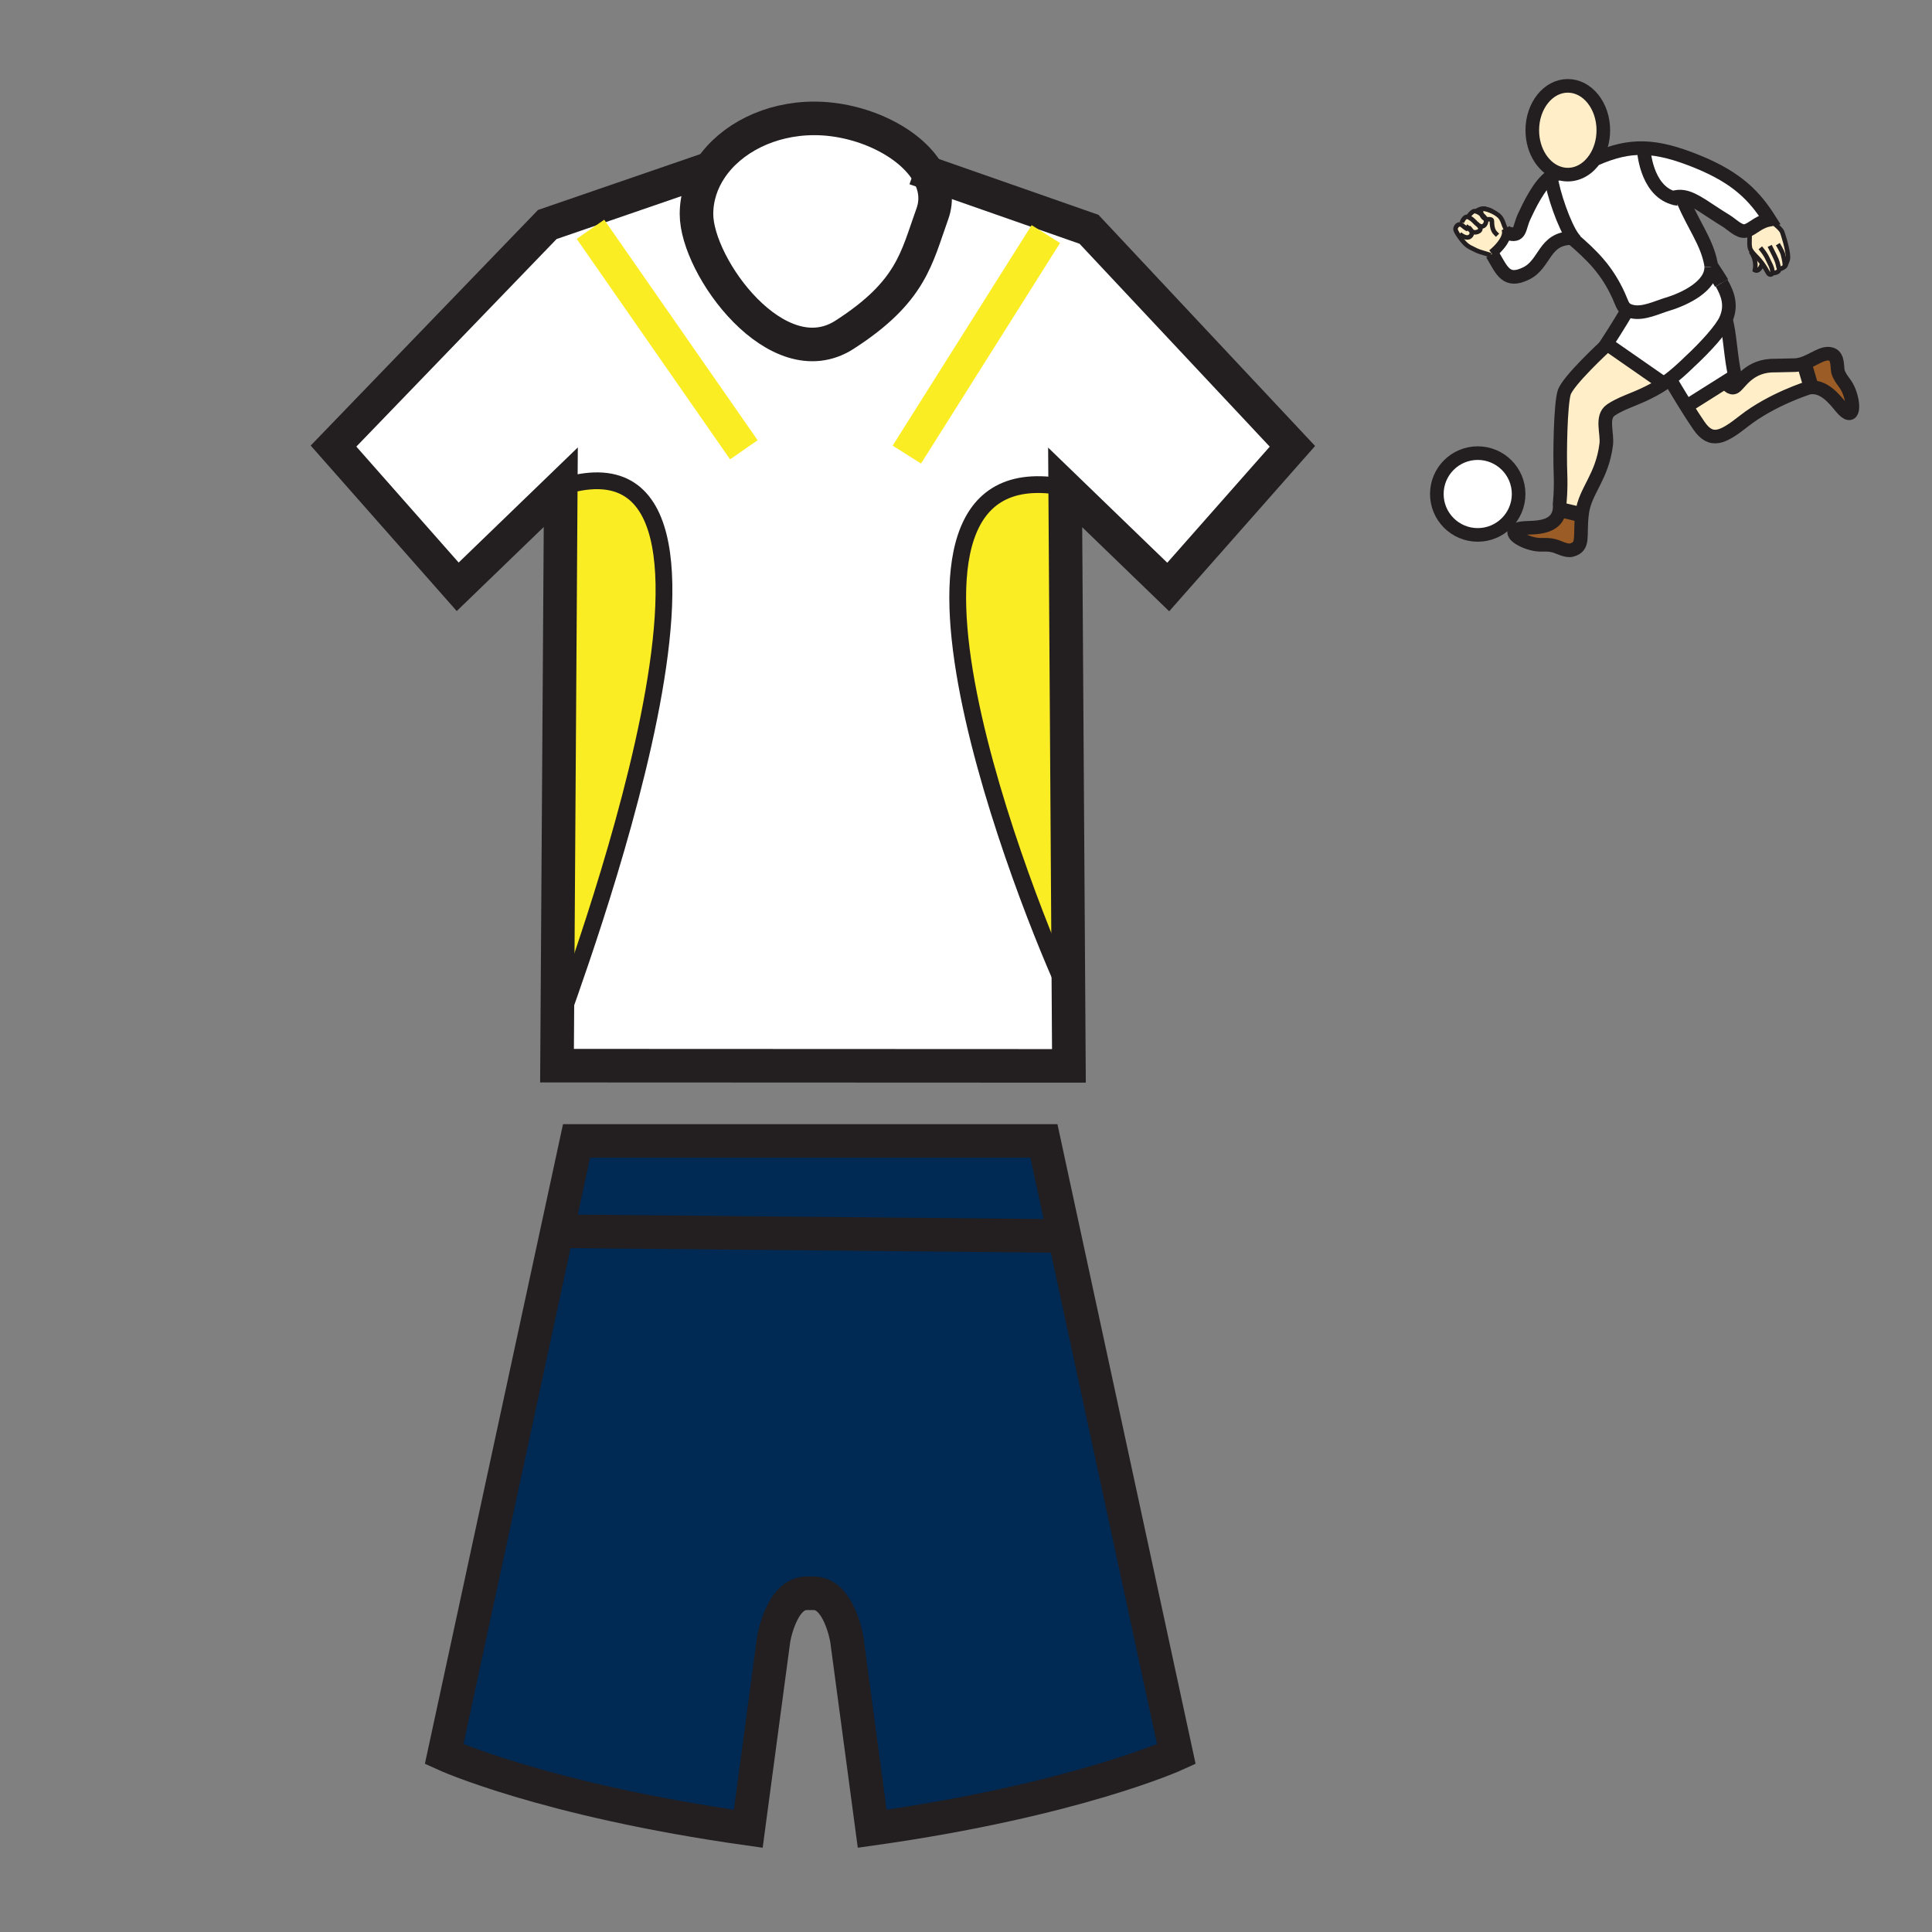 <svg enable-background="new 0 0 850.394 850.394" height="850.394" viewBox="0 0 850.394 850.394" width="850.394" xmlns="http://www.w3.org/2000/svg"><rect x="0" y="0" width="850.394" height="850.394" fill="#808080" stroke="none"/><path d="m479.334 100.924 89.536 95.53-54.658 61.928-45.365-43.845c-98.525-19.011-15.213 187.852 1.445 223.13l.201 31.492-225.314-.096.105-16.426c4.589-14.654 102.376-270.584 1.551-238.185l-45.375 43.834-54.659-61.938 94.105-97.534 71.993-24.771c-4.041 5.992-6.33 12.871-6.33 20.182 0 23.273 35.68 72.066 65.156 53.119 29.54-18.99 31.649-33.76 38.634-53.119 2.289-6.33 1.308-12.512-1.941-18.114z" fill="#fff"/><path d="m468.436 543.64 49.342 228.459s-44.183 20.213-133.878 32.852l-11.162-83.428s-3.344-20.214-14.496-20.214h-3.218c-11.151 0-14.496 20.214-14.496 20.214l-11.162 83.428c-89.706-12.639-133.868-32.852-133.868-32.852l49.702-230.168 221.474 2.089z" fill="#002954"/><path d="m468.847 214.536 1.445 223.13c-16.658-35.278-99.971-242.141-1.445-223.13z" fill="#fbed24"/><path d="m459.489 502.2 8.947 41.44-1.762.38-221.474-2.089 8.577-39.731z" fill="#002954"/><path d="m312.898 74.043c8.809-13.061 25.9-21.933 45.554-21.933 20.382 0 42 10.223 49.964 24.001 3.25 5.602 4.23 11.784 1.941 18.114-6.984 19.359-9.094 34.129-38.634 53.119-29.477 18.947-65.156-29.846-65.156-53.119.001-7.311 2.291-14.19 6.331-20.182z" fill="#fff"/><path d="m246.835 214.452c100.825-32.399 3.038 223.531-1.551 238.185z" fill="#fbed24"/><path d="m408.417 76.111c3.25 5.602 4.23 11.784 1.941 18.114-6.984 19.359-9.094 34.129-38.634 53.119-29.477 18.947-65.156-29.846-65.156-53.119 0-7.311 2.29-14.189 6.33-20.182 8.809-13.061 25.9-21.933 45.554-21.933 20.383 0 42 10.223 49.965 24.001z" fill="none" stroke="#231f20" stroke-width="14.77"/><path d="m402.762 74.127 5.655 1.984 70.917 24.813 89.536 95.53-54.658 61.927-45.365-43.845 1.445 223.13.201 31.492-225.314-.095.105-16.426 1.551-238.185-45.376 43.834-54.658-61.938 94.105-97.534 71.992-24.771h.011" fill="none" stroke="#231f20" stroke-width="14.77"/><path d="m245.2 541.931 8.577-39.73h205.712l8.946 41.439 49.342 228.459s-44.183 20.213-133.878 32.852l-11.162-83.428s-3.344-20.214-14.496-20.214h-3.218c-11.151 0-14.496 20.214-14.496 20.214l-11.162 83.428c-89.706-12.639-133.868-32.852-133.868-32.852z" fill="none" stroke="#231f20" stroke-width="14.77"/><path d="m243.016 541.91 2.184.021 221.474 2.089" fill="none" stroke="#231f20" stroke-width="14.77"/><path d="m259.896 100.924 67.519 97.059" fill="none" stroke="#fbed24" stroke-width="14.77"/><path d="m460.344 103.034-61.19 97.059" fill="none" stroke="#fbed24" stroke-width="14.77"/><path d="m246.835 214.452c100.825-32.399 3.038 223.531-1.551 238.185-.137.433-.19.654-.159.654" fill="none" stroke="#231f20" stroke-width="7.385"/><path d="m468.847 214.536c-98.525-19.011-15.213 187.852 1.445 223.13 1.541 3.281 2.511 5.075 2.712 5.075" fill="none" stroke="#231f20" stroke-width="7.385"/><path d="m0 0h850.394v850.394h-850.394z" fill="none"/><path d="m810.364 179.214c-2.916-3.538-7.354-9.212-13.38-8.675l-.065-1.147-2.645-8.917-1.675-.14c5.355-1.381 9.745-5.814 13.643-4.382 3.138 1.158 2.146 6.228 2.936 8.173 1.341 3.315 2.878 4.063 4.354 7.251 2.766 5.971 2.874 15.16-3.168 7.837z" fill="#9c5c25"/><path d="m796.919 169.392.065 1.147c-.268.025-.539.063-.815.111 0 0-16.31 5.063-28.567 14.697-9.249 7.266-14.367 9.908-19.815 1.98-1.749-2.545-3.678-5.54-5.489-8.438l17.297-10.898c.602 1.076 2.219 3.503 4.045 2.328 2.311-1.486 6.273-9.742 17.998-9.414l7.99-.174c1.024 0 2.015-.148 2.973-.396l1.675.14z" fill="#ffeec8"/><path d="m786.053 116.285c-.012.365-.148.881-.725 1.238-.842.511-1.791 1.153-2.257.559.046.303.086 1.03-.438 1.435-.668.52-1.732.719-2.288.642l-.129-.034c-.153.65-.964.933-1.568.505-.574-.399-1.155-2.2-3.044-4.741-.337-.457-.717-.933-1.147-1.432-1.206-1.395-2.576-2.607-3.429-3.809-.388-.545-.67-1.087-.778-1.643-.451-2.274.094-4.071-.243-7.977 2.297-1.189 4.645-3.515 8.878-4.365 1.421 1.272 4.624 3.634 5.486 5.272.18.345 2.689 7.791 2.633 11.574-.012.773-.548 2.103-.95 2.773-.001 0 .002.003-.001.003z" fill="#ffeec8"/><path d="m770.006 101.028c-.645.331-1.283.574-1.96.67-2.633.376-6.079-3.164-8.073-4.373-8.718-5.278-13.976-9.856-18.993-10.667-1.538-.249-3.053-.146-4.639.402-11.953-3.711-12.832-21.273-12.832-21.273l.015-.576c6.895.191 14.314 2.14 23.786 6.008 17.516 7.161 25.121 15.251 31.574 25.444-4.234.85-6.581 3.175-8.878 4.365z" fill="#fff"/><path d="m772.462 118.915c.548-2.864-.068-5.7-1.723-8.062l.288-.206c.853 1.201 2.223 2.414 3.429 3.809.431.499.811.976 1.147 1.432-.29 1.552-1.503 3.845-3.141 3.027z" fill="#ffeec8"/><path d="m759.594 167.991-17.297 10.898c-3.831-6.128-7.141-11.808-7.141-11.808l-.146-.188c2.391-1.832 4.941-4.063 7.985-6.978l.505-.502c7.109-6.564 14.182-14.364 16.118-18.688 1.721 4.633 2.308 18.458 4.103 24.668z" fill="#fff"/><path d="m733.916 133.906c7.819-2.331 19.51-8.062 19.293-16.446 1.572 2.431 3.201 4.772 4.556 7.123 2.898 5.018 4.564 10.073 1.854 16.141-1.937 4.325-9.009 12.125-16.118 18.688l-.505.502c-3.044 2.916-5.595 5.146-7.985 6.978-.941.719-1.856 1.378-2.77 1.991l-.146-.217-24.805-17.248-.129-.091s6.339-9.72 8.93-14.489l.236-.411c.548.297 1.213.54 2.046.73 5.036 1.148 11.072-1.919 15.543-3.251z" fill="#fff"/><path d="m732.096 168.667.146.217c-2.81 1.895-5.58 3.361-8.897 4.904-4.524 2.111-10.316 3.951-14.287 6.679-4.459 3.069-1.443 10.19-2.06 15.12-1.817 14.532-9.249 20.309-10.569 30.054-.043.319-.083.63-.117.938l-.456-.048-8.256-1.983-1.173-.151c.108-.808.131-1.703.063-2.69 0 0 .693-5.811.362-13.736-.331-7.928 0-29.889 1.652-35.175 1.648-5.283 18.163-20.477 18.163-20.477l.625-.898z" fill="#ffeec8"/><path d="m705.722 57.326c0 4.739-1.35 9.081-3.595 12.464-2.866 4.319-7.194 7.072-12.035 7.072-1.15 0-2.271-.157-3.353-.451-7.023-1.917-12.281-9.734-12.281-19.085 0-10.789 6.998-19.539 15.634-19.539 8.632.001 15.63 8.75 15.63 19.539z" fill="#ffeec8"/><path d="m695.854 226.53.456.048c-1.109 9.537 1.133 14.019-4.533 15.539-2.399.645-5.813-1.426-7.854-1.914-3.478-.833-4.98-.017-8.436-.673-6.462-1.212-14.007-6.47-4.527-7.126 4.356-.303 14.357.451 15.465-8.008l1.173.151z" fill="#9c5c25"/><path d="m753.209 117.457v.003c.217 8.384-11.474 14.115-19.293 16.446-4.471 1.332-10.507 4.399-15.542 3.252-.833-.191-1.498-.434-2.046-.73-2.14-1.161-2.438-3.167-3.828-6.222-5.161-11.36-11.514-17.607-20.583-25.43.135-.003.269-.003.405-.003l.105-.08c-3.874-5.215-8.817-19.579-9.816-26.942 1.33-.89 2.705-1.366 4.097-1.227l.031-.114c1.081.293 2.202.451 3.353.451 4.841 0 9.169-2.753 12.035-7.072l.246.166c7.588-3.301 14.095-4.944 21.15-4.744l-.015.576s.879 17.562 12.832 21.273c1.586-.547 3.101-.65 4.639-.402l-.209 1.486c4.933 11.465 10.473 18.375 12.278 27.814.098.509.152 1.011.161 1.499z" fill="#fff"/><path d="m691.917 104.776c-12.535.12-11.604 11.451-20.215 15.604-8.649 4.177-10.498-1.035-14.646-8.127-.1-.171-.203-.345-.306-.519h.003c2.337-1.869 6.143-5.723 6.379-9.135l.468.006c5.991 2.014 4.878-2.248 7.335-7.412 1.88-3.954 6.413-13.927 11.676-17.442.999 7.363 5.942 21.727 9.816 26.942l-.105.08c-.136 0-.27 0-.405.003z" fill="#fff"/><circle cx="650.443" cy="217.446" fill="#fff" r="18.001"/><path d="m648.019 93.374c.879-.779 1.82-.342 2.022-.234l.006-.014c.457.202 1.287.645 2.08 1.255.233.682.616 1.25 1.164 1.661.18.134.373.231.57.299.288.61.365 1.27.074 1.948-.855 1.991-2.514 1.353-3.001 1.001-.003-.006-.006-.008-.009-.006-.117-.123-.242-.228-.371-.319-1.192-.856-2.14-2.305-3.472-2.953-.23-.111-.385-.24-.474-.376-.42-.647.607-1.532 1.411-2.262z" fill="#ffeec8"/><path d="m646.807 100.919c.3.285.579.539.853.748.442 1.039.105 2.011-.805 2.579-1.449.913-3.686-.627-4.336-1.295l-.833.168c-.402-.636-.79-1.321-.955-1.826-.325-.981.604-2.519 1.769-2.519h.02c1.213.014 1.081.801 3.638 2.213z" fill="#ffeec8"/><path d="m646.609 95.636c.089.137.243.265.474.376 1.332.647 2.279 2.097 3.472 2.953.129.091.254.197.371.319.003-.002.006 0 .009.006.771.779 1.17 2.042-.38 2.682-1.292.528-2.076.314-2.896-.305-.273-.208-.553-.462-.853-.748l-.65.068c-2.557-1.412-2.425-2.199-3.638-2.213-.006 0-.014 0-.02 0l1.004-.802c.097-.636.662-1.734 1.455-2.296.574-.416 1.305-.191 1.652-.04z" fill="#ffeec8"/><path d="m656.184 112.305c-4.796-1.529-4.787-1.175-9.197-3.497-1.837-.973-3.247-2.756-4.428-4.396-.236-.331-.562-.796-.873-1.292l.833-.168c.65.667 2.887 2.208 4.336 1.295.91-.567 1.247-1.54.805-2.579.819.619 1.604.833 2.896.305 1.55-.639 1.15-1.903.38-2.682.487.351 2.146.99 3.001-1.001.291-.679.214-1.338-.074-1.948-.354-.748-1.03-1.418-1.734-1.96-.194-.565-.285-1.204-.285-1.897 0-.642 1.187-.662 2.447-.399h.003c3.641 1.167 5.329 2.71 5.626 3.004 1.648 1.604 1.723 3.563 2.887 5.734l.068-.026c.229.576.303 1.184.26 1.803-.236 3.412-4.042 7.266-6.379 9.135h-.003c.103.174.206.348.306.519z" fill="#ffeec8"/><g fill="none"><path d="m686.739 76.412c-7.023-1.917-12.281-9.734-12.281-19.085 0-10.789 6.998-19.539 15.634-19.539 8.632 0 15.63 8.75 15.63 19.539 0 4.739-1.35 9.081-3.595 12.464-2.866 4.319-7.194 7.072-12.035 7.072-1.151-.001-2.272-.158-3.353-.451z" stroke="#231f20" stroke-width="5.991"/><path d="m686.708 76.525c-1.392-.14-2.767.337-4.097 1.227-5.263 3.515-9.796 13.488-11.676 17.442-2.457 5.164-1.344 9.426-7.335 7.412" stroke="#231f20" stroke-width="5.991"/><path d="m656.751 111.734c.103.174.206.348.306.519 4.147 7.092 5.996 12.304 14.646 8.127 8.61-4.153 7.68-15.484 20.215-15.604.135-.003.269-.003.405-.003" stroke="#231f20" stroke-width="5.991"/><path d="m753.209 117.457c-.009-.488-.063-.99-.16-1.498-1.806-9.44-7.346-16.35-12.278-27.814" stroke="#231f20" stroke-width="5.991"/><path d="m690.499 103.558c.479.411.953.816 1.418 1.218 9.069 7.822 15.422 14.07 20.583 25.43 1.39 3.055 1.688 5.061 3.828 6.222.548.297 1.213.54 2.046.73 5.035 1.147 11.071-1.92 15.542-3.252 7.819-2.331 19.51-8.062 19.293-16.446" stroke="#231f20" stroke-width="5.991"/><path d="m702.373 69.956c7.588-3.301 14.095-4.944 21.15-4.744 6.895.191 14.314 2.14 23.786 6.008 17.516 7.161 25.121 15.251 31.574 25.444-4.233.85-6.581 3.175-8.878 4.365-.645.331-1.283.574-1.96.67-2.633.376-6.079-3.164-8.073-4.373-8.718-5.278-13.976-9.856-18.993-10.667-1.538-.249-3.053-.146-4.639.402-.42.146-.842.32-1.272.528" stroke="#231f20" stroke-width="5.991"/><path d="m753.209 117.457-.006-.006" stroke="#231f20" stroke-width="6.605"/><path d="m753.209 117.46v-.003" stroke="#231f20" stroke-width="5.991"/><path d="m757.765 124.583c-1.354-2.351-2.983-4.692-4.556-7.123" stroke="#231f20" stroke-width="6.605"/><path d="m706.666 152.318s-16.515 15.194-18.163 20.477c-1.652 5.286-1.983 27.247-1.652 35.175.331 7.925-.362 13.736-.362 13.736.068.987.046 1.883-.063 2.69-1.107 8.458-11.108 7.705-15.465 8.008-9.479.656-1.935 5.914 4.527 7.126 3.455.656 4.958-.16 8.436.673 2.04.488 5.454 2.559 7.854 1.914 5.666-1.521 3.424-6.002 4.533-15.539.034-.308.074-.619.117-.938 1.32-9.745 8.752-15.522 10.569-30.054.616-4.93-2.399-12.05 2.06-15.12 3.971-2.728 9.763-4.567 14.287-6.679 3.317-1.543 6.088-3.009 8.897-4.904.913-.613 1.828-1.272 2.77-1.991 2.391-1.832 4.941-4.063 7.985-6.978l.505-.502c7.109-6.564 14.182-14.364 16.118-18.688 2.71-6.068 1.044-11.123-1.854-16.141" stroke="#231f20" stroke-width="5.991"/><path d="m759.619 140.724c1.721 4.633 2.308 18.458 4.103 24.668l-4.128 2.599-17.297 10.898-.291.183" stroke="#231f20" stroke-width="5.991"/><path d="m682.558 77.347c.017.131.034.268.054.405.999 7.363 5.942 21.727 9.816 26.942.563.756 1.099 1.321 1.601 1.643" stroke="#231f20" stroke-width="5.991"/><path d="m650.926 99.285c-.015-.011-.028-.02-.04-.031" stroke="#231f20" stroke-width="1.997"/><path d="m654.289 92.084c-.233-.077-.479-.151-.73-.223-1.32-.374-4.193.967-3.515 1.261l.003.003c.457.202 1.287.645 2.08 1.255.704.542 1.381 1.212 1.734 1.96.288.61.365 1.27.074 1.948-.855 1.991-2.514 1.353-3.001 1.001" stroke="#231f20" stroke-width="1.997"/><path d="m662.805 100.823c-1.164-2.171-1.238-4.131-2.887-5.734-.297-.294-1.985-1.837-5.626-3.004" stroke="#231f20" stroke-width="1.997"/><path d="m650.081 93.163s-.014-.008-.04-.022c-.202-.108-1.144-.545-2.022.234-.804.73-1.831 1.615-1.409 2.262.089.137.243.265.474.376 1.332.647 2.279 2.097 3.472 2.953.129.091.254.197.371.319.003-.002.006 0 .009.006.771.779 1.17 2.042-.38 2.682-1.292.528-2.076.314-2.896-.305-.273-.208-.553-.462-.853-.748-.448-.425-.944-.918-1.561-1.446" stroke="#231f20" stroke-width="1.997"/><path d="m646.81 95.733s-.074-.043-.2-.097c-.348-.151-1.078-.376-1.651.04-.793.562-1.358 1.66-1.455 2.296" stroke="#231f20" stroke-width="1.997"/><path d="m656.184 112.305c-4.796-1.529-4.787-1.175-9.197-3.497-1.837-.973-3.247-2.756-4.428-4.396-.236-.331-.562-.796-.873-1.292-.402-.636-.79-1.321-.955-1.826-.325-.981.604-2.519 1.769-2.519h.02c1.213.014 1.081.801 3.638 2.213" stroke="#231f20" stroke-width="1.997"/><path d="m646.35 100.072c.656.519 1.084 1.067 1.31 1.595.442 1.039.105 2.011-.805 2.579-1.449.913-3.686-.627-4.336-1.295" stroke="#231f20" stroke-width="1.997"/><path d="m786.053 116.285c-.22.368-.399.536-.428.308-.094-.722.097-.893-.861-4.73-.285-1.161-2.22-4.408-2.22-4.408" stroke="#231f20" stroke-miterlimit="10" stroke-width="1.997"/><path d="m778.884 96.663c1.421 1.272 4.624 3.634 5.486 5.272.18.345 2.689 7.791 2.633 11.574-.012.773-.548 2.103-.95 2.773" stroke="#231f20" stroke-miterlimit="10" stroke-width="1.997"/><path d="m786.016 115.845s.049.183.037.437c0 0 .003.003 0 .003-.012.365-.148.881-.725 1.238-.842.511-1.791 1.153-2.257.559-.079-.105-.145-.248-.193-.436-.354-1.435-.371-2.319-1.743-5.033-.861-1.7-2.177-4.387-2.177-4.387" stroke="#231f20" stroke-miterlimit="10" stroke-width="1.997"/><path d="m783.049 117.945s.012.051.022.137c.046.303.086 1.03-.438 1.435-.668.52-1.732.719-2.288.642" stroke="#231f20" stroke-miterlimit="10" stroke-width="1.997"/><path d="m769.938 100.292c.028.254.052.499.068.736.337 3.906-.208 5.703.243 7.977.108.556.391 1.098.778 1.643.853 1.201 2.223 2.414 3.429 3.809.431.499.811.976 1.147 1.432 1.889 2.542 2.47 4.342 3.044 4.741.604.428 1.415.146 1.568-.505.037-.151.037-.325-.011-.517-.283-1.152.037-1.344-1.692-4.684-.553-1.062-.938-2.57-3.688-5.848" stroke="#231f20" stroke-miterlimit="10" stroke-width="1.997"/><path d="m656.754 111.734c2.337-1.869 6.143-5.723 6.379-9.135.043-.619-.031-1.227-.26-1.803-.046-.125-.1-.248-.162-.368" stroke="#231f20" stroke-miterlimit="10" stroke-width="3.994"/><path d="m770.582 110.63c.055.074.105.148.157.223 1.654 2.362 2.271 5.198 1.723 8.062 1.638.819 2.851-1.475 3.142-3.026.014-.069.025-.137.034-.203" stroke="#231f20" stroke-width="1.997"/><path d="m656.957 93.14c-.511-.417-1.612-.836-2.665-1.056-.003 0-.003 0-.003 0-1.261-.262-2.447-.243-2.447.399 0 .693.091 1.332.285 1.897.233.682.616 1.25 1.164 1.661.18.134.373.231.57.299 1.295.451 2.824-.274 2.824.95 0 4.245 1.207 4.989 2.482 6.267" stroke="#231f20" stroke-width="1.997"/><path d="m759.346 167.512s.088.191.248.479c.602 1.076 2.219 3.503 4.045 2.328 2.311-1.486 6.273-9.742 17.998-9.414l7.99-.174c1.024 0 2.015-.148 2.973-.396 5.355-1.381 9.745-5.814 13.643-4.382 3.138 1.158 2.146 6.228 2.936 8.173 1.341 3.315 2.878 4.063 4.354 7.251 2.767 5.971 2.875 15.16-3.167 7.837-2.916-3.538-7.354-9.212-13.38-8.675-.268.025-.539.063-.815.111 0 0-16.31 5.063-28.567 14.697-9.249 7.266-14.367 9.908-19.815 1.98-1.749-2.545-3.678-5.54-5.489-8.438-3.831-6.128-7.141-11.808-7.141-11.808" stroke="#231f20" stroke-width="5.991"/><path d="m732.096 168.667-24.805-17.248-.129-.091s6.339-9.72 8.93-14.489" stroke="#231f20" stroke-width="5.991"/><path d="m723.509 65.788s.879 17.562 12.832 21.273c.744.234 1.529.411 2.362.528" stroke="#231f20" stroke-width="5.991"/><path d="m687.599 224.547 8.255 1.983" stroke="#231f20" stroke-width="6.605"/><path d="m794.274 160.474 2.645 8.918" stroke="#231f20" stroke-width="6.605"/><circle cx="650.442" cy="217.446" r="18" stroke="#231f20" stroke-width="5.991"/></g></svg>